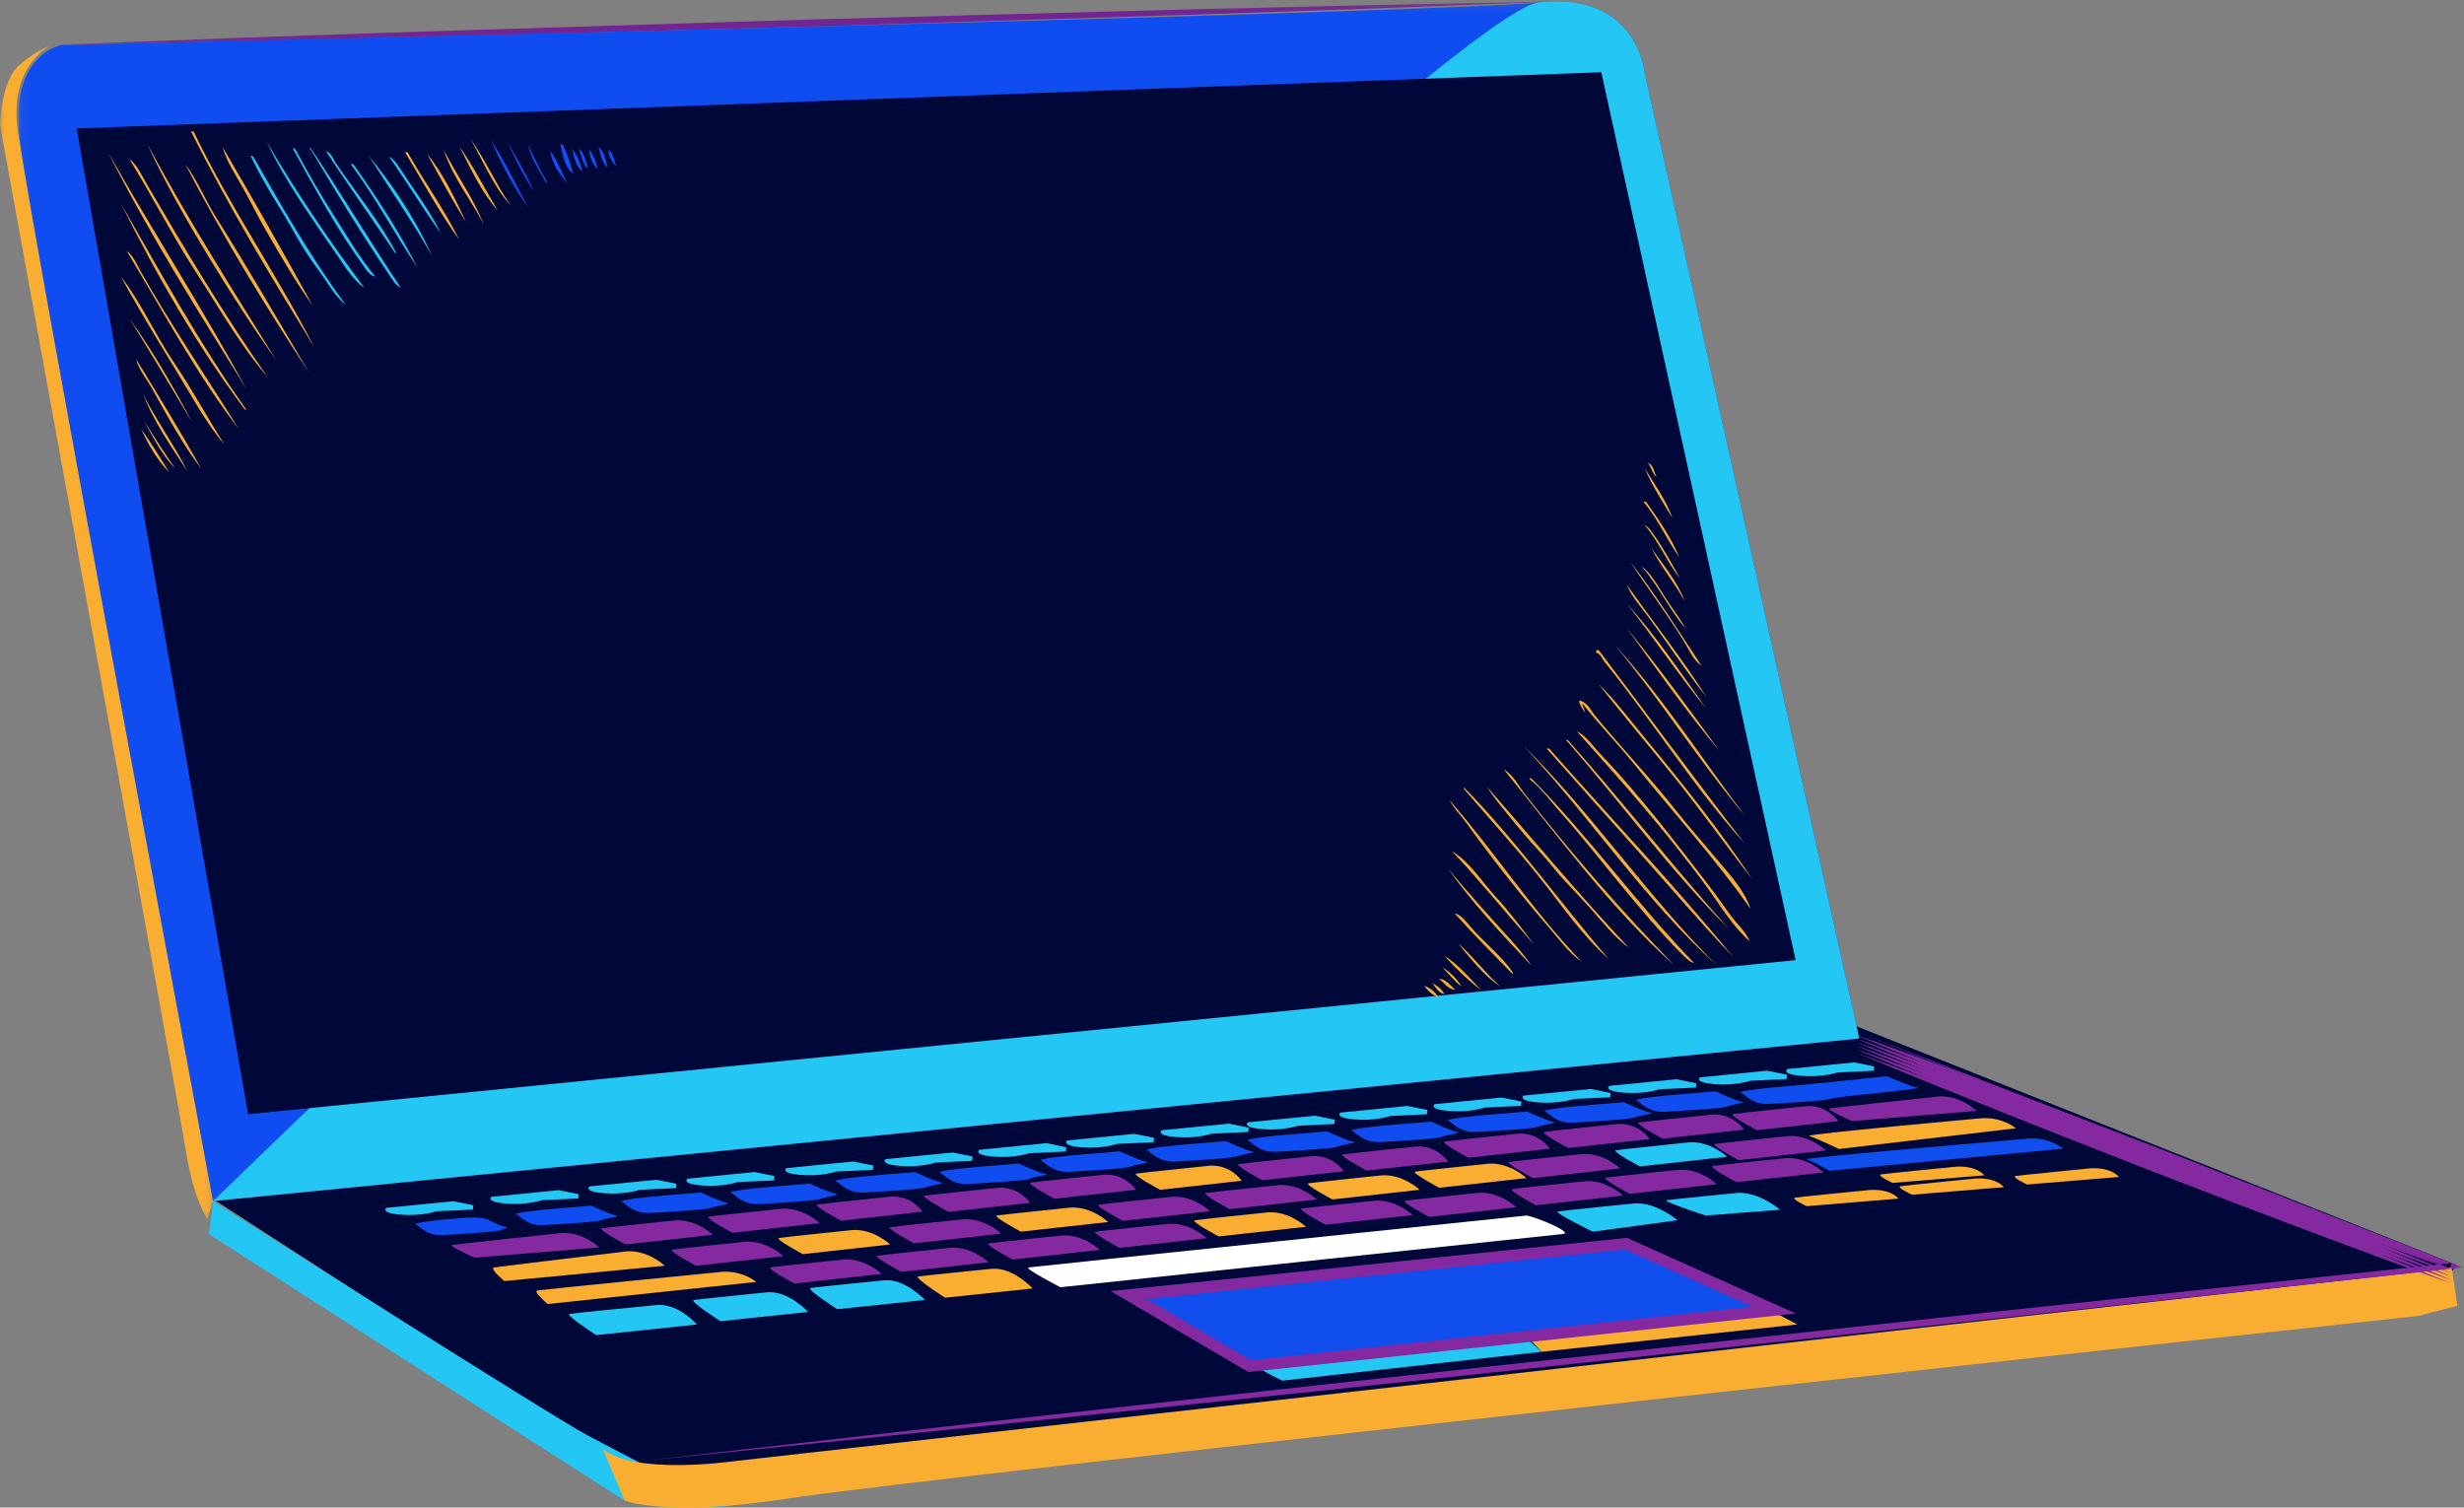 <?xml version="1.0" encoding="UTF-8"?>
<svg width="322px" height="197px" viewBox="0 0 322 197" version="1.1" xmlns="http://www.w3.org/2000/svg" xmlns:xlink="http://www.w3.org/1999/xlink">
    <rect x="0" y="0" width="322" height="197" fill="#808080" stroke="none"/>
    <!-- Generator: Sketch 55.2 (78181) - https://sketchapp.com -->
    <title>Group 351@1x</title>
    <desc>Created with Sketch.</desc>
    <defs>
        <polygon id="path-1" points="0 0.316 27.844 0.316 27.844 153.726 0 153.726"></polygon>
        <polygon id="path-3" points="0.229 0.182 197.145 0.182 197.145 5.879 0.229 5.879"></polygon>
        <polygon id="path-5" points="0.074 0.182 240.663 0.182 240.663 156.952 0.074 156.952"></polygon>
        <polygon id="path-7" points="0.045 0.391 238.73 0.391 238.73 56.571 0.045 56.571"></polygon>
    </defs>
    <g id="Page-1" stroke="none" stroke-width="1" fill="none" fill-rule="evenodd">
        <g id="Desktop-HD" transform="translate(-227, -4052)">
            <g id="LAst-section" transform="translate(227, 4052)">
                <g id="Group-351">
                    <polygon id="Fill-1" fill="#000739" points="28 156.782 85.515 194 319.298 167.863 321 165.288 242.312 134"></polygon>
                    <g id="Group-350">
                        <g id="Group-4" transform="translate(0, 5.562)">
                            <mask id="mask-2" fill="white">
                                <use xlink:href="#path-1"></use>
                            </mask>
                            <g id="Clip-3"></g>
                            <path d="M6.697,0.316 C6.697,0.316 0.393,3.267 2.626,13.221 L27.844,151.39 L27.098,153.726 C27.098,153.726 25.299,151.297 24.231,144.493 C23.162,137.688 -0,10.773 -0,10.773 C-0,10.773 0.093,4.906 2.626,2.84 C5.161,0.773 6.697,0.316 6.697,0.316" id="Fill-2" fill="#F9AE32" mask="url(#mask-2)"></path>
                        </g>
                        <g id="Group-7" transform="translate(6.468, 0)">
                            <mask id="mask-4" fill="white">
                                <use xlink:href="#path-3"></use>
                            </mask>
                            <g id="Clip-6"></g>
                            <polygon id="Fill-5" fill="#722490" mask="url(#mask-4)" points="197.145 0.182 172.536 1.119 147.926 1.961 98.7 3.493 49.468 4.811 24.851 5.393 0.229 5.879 24.837 4.939 49.448 4.098 98.674 2.567 147.905 1.251 172.524 0.668"></polygon>
                        </g>
                        <g id="Group-10" transform="translate(2.31, 0)">
                            <mask id="mask-6" fill="white">
                                <use xlink:href="#path-5"></use>
                            </mask>
                            <g id="Clip-9"></g>
                            <path d="M5.829,5.879 C5.829,5.879 -1.314,6.88 0.316,18.783 C1.948,30.687 25.534,156.952 25.534,156.952 L240.663,135.704 L212.611,9.55 C212.611,9.55 211.724,-1.13 198.751,0.316 C185.779,1.762 5.829,5.879 5.829,5.879" id="Fill-8" fill="#104DF0" mask="url(#mask-6)"></path>
                        </g>
                        <path d="M27.844,156.952 L242.972,135.704 L214.921,9.55 C214.921,9.55 214.034,-1.13 201.062,0.316 C188.089,1.762 27.844,156.952 27.844,156.952" id="Fill-11" fill="#24C7F4"></path>
                        <polygon id="Fill-13" fill="#000739" points="209.266 9.438 10.023 16.781 32.42 145.605 234.657 125.469"></polygon>
                        <path d="M24.992,17.226 C25.073,17.027 25.193,17.21 25.324,17.226 C30.081,27.1 36.108,35.701 41.068,45.371 C35.461,36.238 29.895,27.065 24.992,17.226" id="Fill-15" fill="#FAAE33"></path>
                        <path d="M61.47,18.116 C63.385,20.829 64.808,24.036 66.681,26.793 C64.477,24.369 63.143,21.072 61.47,18.116" id="Fill-17" fill="#FAAE33"></path>
                        <path d="M64.131,18.227 C65.919,21.031 67.456,24.086 69.009,27.127 C67.117,24.427 65.514,21.437 64.131,18.227" id="Fill-19" fill="#124FF0"></path>
                        <path d="M34.859,18.561 C38.8,25.212 43.061,31.543 47.61,37.584 C46.108,36.591 45.107,34.879 44.062,33.357 C40.885,28.728 37.37,23.877 34.859,18.561" id="Fill-21" fill="#24C6F3"></path>
                        <path d="M66.348,18.561 C67.527,20.678 68.755,22.746 69.785,25.013 C68.468,23.034 67.32,20.885 66.348,18.561" id="Fill-23" fill="#124FF0"></path>
                        <path d="M73.222,18.894 L73.555,18.894 C74.084,20.069 74.575,21.283 74.885,22.677 C73.835,21.914 73.562,20.371 73.222,18.894" id="Fill-25" fill="#124FF0"></path>
                        <path d="M60.028,19.117 C61.859,21.73 63.355,24.678 65.017,27.461 C62.918,25.117 61.52,22.07 60.028,19.117" id="Fill-27" fill="#FAAE33"></path>
                        <path d="M40.514,19.228 C44.586,25.229 48.323,31.566 52.378,37.584 C51.592,37.238 51.196,36.401 50.715,35.693 C47.294,30.659 43.817,24.956 40.625,19.562 C40.495,19.544 40.532,19.359 40.514,19.228" id="Fill-29" fill="#24C6F3"></path>
                        <path d="M78.212,19.228 C78.974,19.761 79.115,20.918 79.431,21.898 C78.695,21.339 78.507,20.23 78.212,19.228" id="Fill-31" fill="#124FF0"></path>
                        <path d="M38.407,19.339 C38.506,19.389 38.606,19.437 38.629,19.562 C40.196,22.486 41.855,25.372 43.619,28.128 C45.372,30.868 46.982,33.692 49.052,36.138 C48.282,36.022 47.8,35.146 47.388,34.58 C44.131,30.094 41.177,24.715 38.407,19.673 C38.21,19.592 38.391,19.471 38.407,19.339" id="Fill-33" fill="#24C6F3"></path>
                        <path d="M74.775,19.451 C75.42,20.147 75.916,21.558 76.105,22.343 C75.23,21.812 75.05,20.584 74.775,19.451" id="Fill-35" fill="#124FF0"></path>
                        <path d="M75.662,19.451 C76.389,19.982 76.554,21.077 76.881,22.009 C76.107,21.525 75.998,20.373 75.662,19.451" id="Fill-37" fill="#124FF0"></path>
                        <path d="M76.992,19.562 C77.564,20.212 77.881,21.117 78.101,22.121 C77.491,21.572 76.992,20.356 76.992,19.562" id="Fill-39" fill="#124FF0"></path>
                        <path d="M79.542,19.562 C80.147,20.03 80.268,20.985 80.54,21.787 C80.049,21.265 79.416,20.338 79.542,19.562" id="Fill-41" fill="#124FF0"></path>
                        <path d="M71.892,19.673 C72.793,20.919 73.405,22.456 74.109,23.9 C73.119,22.743 72.163,21.551 71.892,19.673" id="Fill-43" fill="#124FF0"></path>
                        <path d="M14.126,19.896 C20.028,30.328 26.435,40.252 32.198,50.822 C25.945,40.743 19.6,30.757 14.126,19.896" id="Fill-45" fill="#FAAE33"></path>
                        <path d="M52.932,19.896 L53.265,19.896 C55.449,23.786 58.025,27.282 60.028,31.354 C57.426,27.773 55.261,23.752 52.932,19.896" id="Fill-47" fill="#FAAE33"></path>
                        <path d="M32.753,20.341 C32.932,20.309 32.944,20.446 33.085,20.452 C36.902,27.116 40.714,33.787 45.171,39.809 C43.799,38.801 42.904,37.043 41.734,35.47 C40.611,33.962 39.578,32.384 38.629,30.687 C36.689,27.214 34.399,23.955 32.753,20.341" id="Fill-49" fill="#24C6F3"></path>
                        <path d="M48.165,20.341 C51.404,24.248 54.246,28.553 56.48,33.468 C53.873,28.927 50.96,24.693 48.165,20.341" id="Fill-51" fill="#24C6F3"></path>
                        <path d="M50.825,20.452 C51.653,20.908 52.168,21.852 52.71,22.677 C54.319,25.121 56.273,27.701 57.589,30.464 C55.24,27.221 53.139,23.73 50.825,20.452" id="Fill-53" fill="#24C6F3"></path>
                        <path d="M45.836,21.453 L46.169,21.453 C49.227,25.726 52.106,30.181 54.595,35.025 C51.585,30.592 49.027,25.705 45.836,21.453" id="Fill-55" fill="#24C6F3"></path>
                        <path d="M16.565,32.8 C17.39,33.35 17.847,34.513 18.45,35.582 C22.289,42.382 27.192,49.586 31.201,56.051 C25.698,48.927 21.306,40.689 16.565,32.8" id="Fill-57" fill="#FAAE33"></path>
                        <path d="M15.789,36.138 C18.27,39.247 20.366,43.868 22.663,47.262 C25.152,50.94 27.112,54.624 29.316,58.053 C27.972,56.516 26.754,54.676 25.657,52.825 C22.455,47.425 18.907,41.846 15.789,36.138" id="Fill-59" fill="#FAAE33"></path>
                        <path d="M17.785,46.929 C20.687,51.655 23.58,56.392 26.322,61.28 C23.98,58.226 21.964,54.548 19.891,50.822 C19.129,49.452 18.149,48.342 17.785,46.929" id="Fill-61" fill="#FAAE33"></path>
                        <path d="M18.45,56.051 C19.735,57.877 20.93,59.792 22.109,61.725 C20.583,60.14 19.408,58.205 18.45,56.051" id="Fill-63" fill="#FAAE33"></path>
                        <path d="M19.226,18.783 C24.488,28.559 30.333,37.75 36.079,47.04 C33.063,42.816 30.041,38.149 27.209,33.468 C24.355,28.748 21.561,23.869 19.226,18.783" id="Fill-65" fill="#FAAE33"></path>
                        <path d="M69.009,18.894 C69.525,20.121 70.319,21.558 71.005,22.899 C71.169,23.221 71.674,23.859 71.338,23.901 C70.538,22.255 69.409,20.94 69.009,18.894" id="Fill-67" fill="#124FF0"></path>
                        <path d="M29.094,19.228 C33.085,26.051 37.01,32.942 40.847,39.92 C38.697,36.958 36.649,33.398 34.638,29.908 C33.637,28.17 32.74,26.331 31.755,24.568 C30.772,22.81 29.598,21.113 29.094,19.228" id="Fill-69" fill="#FAAE33"></path>
                        <path d="M42.621,19.784 C43.293,19.924 43.517,20.746 43.84,21.231 C46.301,24.918 49.517,28.758 51.713,32.912 C51.836,33.143 51.832,33.148 51.602,33.023 C48.634,28.584 45.541,24.271 42.621,19.784" id="Fill-71" fill="#24C6F3"></path>
                        <path d="M58.032,19.673 C59.718,22.951 61.811,25.82 63.244,29.352 C61.572,26.134 59.106,23.121 58.032,19.673" id="Fill-73" fill="#FAAE33"></path>
                        <path d="M55.815,20.118 C57.928,22.67 59.405,25.861 60.915,29.018 C59.078,26.188 57.486,23.114 55.815,20.118" id="Fill-75" fill="#FAAE33"></path>
                        <path d="M16.898,20.785 C17.874,21.459 18.517,22.91 19.226,24.123 C24.175,32.591 29.391,41.319 34.97,49.265 C31.456,45.238 28.62,40.232 25.546,35.47 C22.465,30.696 19.859,25.545 16.898,20.785" id="Fill-77" fill="#FAAE33"></path>
                        <path d="M24.215,21.453 C25.832,23.585 26.797,26.107 28.207,28.351 C32.361,34.962 36.355,41.862 40.403,48.709 C34.83,40.246 29.121,30.956 24.215,21.453" id="Fill-79" fill="#FAAE33"></path>
                        <path d="M15.789,26.571 C21.03,35.7 26.121,44.98 32.088,53.381 C32.211,53.612 32.207,53.617 31.977,53.492 C25.825,45.277 20.57,36.161 15.789,26.571" id="Fill-81" fill="#FAAE33"></path>
                        <path d="M16.898,41.589 C19.923,45.821 22.593,50.41 25.102,55.161 C22.367,50.637 19.677,46.069 16.898,41.589" id="Fill-83" fill="#FAAE33"></path>
                        <path d="M18.672,51.49 C20.399,54.875 23.018,58.549 24.437,61.502 C22.342,58.338 20.186,55.236 18.672,51.49" id="Fill-85" fill="#FAAE33"></path>
                        <path d="M22.885,61.168 C21.326,59.729 19.993,57.098 18.783,54.939 C19.963,56.758 21.462,59.221 22.885,61.168" id="Fill-87" fill="#FAAE33"></path>
                        <path d="M214.921,61.168 C216.206,63.291 217.669,65.235 218.58,67.732 C217.28,65.624 215.95,63.549 214.921,61.168" id="Fill-89" fill="#F7AE33"></path>
                        <path d="M214.81,65.618 C214.891,65.42 215.012,65.602 215.143,65.618 C216.737,67.875 218.333,70.13 219.467,72.849 C217.819,70.535 216.631,67.76 214.81,65.618" id="Fill-91" fill="#F7AE33"></path>
                        <path d="M214.921,68.622 C215.486,68.854 215.849,69.51 216.252,70.068 C217.402,71.664 218.54,73.791 219.578,75.63 C217.846,73.475 216.739,70.691 214.921,68.622" id="Fill-93" fill="#F7AE33"></path>
                        <path d="M215.808,71.626 C217.322,73.779 219.274,76.081 220.132,78.523 C218.801,76.114 217.078,74.097 215.808,71.626" id="Fill-95" fill="#F7AE33"></path>
                        <path d="M212.593,76.409 C216.06,81.311 219.768,85.971 223.016,91.094 C220.326,87.746 217.917,84.008 215.254,80.414 C214.277,79.095 213.176,77.924 212.593,76.409" id="Fill-97" fill="#F7AE33"></path>
                        <path d="M212.593,78.857 C216.416,83.105 219.663,87.931 223.016,92.651 C219.367,88.227 216.134,83.388 212.593,78.857" id="Fill-99" fill="#F7AE33"></path>
                        <path d="M212.593,82.083 C216.798,87.246 220.748,92.664 224.678,98.103 C220.39,93.024 216.533,87.511 212.593,82.083" id="Fill-101" fill="#F7AE33"></path>
                        <path d="M211.041,84.308 C217.284,91.134 222.375,99.116 228.004,106.557 C222.024,99.467 216.977,91.442 211.041,84.308" id="Fill-103" fill="#F7AE33"></path>
                        <path d="M228.004,110.229 C221.478,103.058 215.947,94.227 209.71,86.533 C209.361,86.103 209.178,85.418 208.601,85.309 L208.601,85.087 C208.571,84.888 208.706,84.858 208.712,84.976 L208.934,84.976 C215.313,93.37 221.548,101.911 228.004,110.229" id="Fill-105" fill="#F7AE33"></path>
                        <path d="M206.384,91.539 C207.479,91.784 207.813,92.732 208.379,93.43 C211.783,97.616 215.556,101.513 218.913,105.779 C220.574,107.889 222.393,109.927 224.123,112.008 C225.856,114.092 227.876,116.119 228.78,118.794 C224.065,112.093 218.617,106.125 213.48,99.771 C211.322,97.101 208.993,94.706 206.827,91.984 C206.641,92.179 207.17,92.599 207.049,93.096 C206.854,92.599 206.286,91.97 206.384,91.539" id="Fill-107" fill="#F7AE33"></path>
                        <path d="M206.051,95.544 C207.352,96.203 208.161,97.51 209.156,98.548 C214.183,103.798 218.919,109.991 223.459,115.902 C224.382,117.104 225.23,118.348 226.119,119.573 C226.959,120.73 228.109,121.683 228.669,123.022 C226.415,121.044 224.875,118.415 223.125,116.013 C217.905,108.842 211.976,102.158 206.051,95.544" id="Fill-109" fill="#F7AE33"></path>
                        <path d="M204.609,96.656 C204.789,96.625 204.801,96.762 204.942,96.768 C212.087,104.802 218.722,113.348 225.897,121.353 C218.212,113.712 211.771,104.823 204.609,96.656" id="Fill-111" fill="#F7AE33"></path>
                        <path d="M202.17,97.88 C202.252,97.681 202.372,97.864 202.503,97.88 C210.491,106.923 218.815,115.629 226.452,125.025 C222.266,120.629 218.306,115.981 214.256,111.452 C210.214,106.933 206.177,102.433 202.17,97.88" id="Fill-113" fill="#F7AE33"></path>
                        <path d="M199.842,101.774 C199.924,101.575 200.044,101.757 200.175,101.774 C207.684,109.333 213.926,118.16 221.352,125.803 C221.114,125.902 220.434,125.321 220.022,124.913 C217.069,121.99 214.13,118.469 211.373,115.123 C209.004,112.249 206.687,109.258 204.166,106.446 C202.72,104.833 201.561,103.136 199.842,101.774" id="Fill-115" fill="#F7AE33"></path>
                        <path d="M191.305,102.886 C198.129,109.796 204.052,118.205 210.264,125.358 C206.629,122.15 203.877,117.995 200.841,114.233 C197.78,110.443 194.543,106.888 191.416,103.22 C191.286,103.202 191.322,103.017 191.305,102.886" id="Fill-117" fill="#F7AE33"></path>
                        <path d="M189.42,104.555 C195.391,111.395 200.413,119.186 206.716,125.692 C204.94,124.5 203.648,122.599 202.171,120.908 C198.538,116.753 195,112.215 191.637,107.559 C190.829,106.439 189.994,105.641 189.42,104.555" id="Fill-119" fill="#F7AE33"></path>
                        <path d="M188.755,124.913 C190.413,125.883 192.074,127.812 193.522,129.363 C191.768,128.044 190.222,126.518 188.755,124.913" id="Fill-121" fill="#F7AE33"></path>
                        <path d="M188.533,126.471 C189.334,126.854 190.43,127.904 190.972,128.918 C190.046,128.216 189.353,127.279 188.533,126.471" id="Fill-123" fill="#F7AE33"></path>
                        <path d="M190.196,129.363 C189.153,129.223 188.735,128.456 188.089,127.917 C188.879,127.881 189.597,128.84 190.196,129.363" id="Fill-125" fill="#F7AE33"></path>
                        <path d="M187.202,128.473 C187.834,128.84 188.434,129.239 188.755,129.919 C187.963,129.712 187.614,129.062 187.202,128.473" id="Fill-127" fill="#F7AE33"></path>
                        <path d="M186.093,128.807 C186.934,129.113 187.58,129.614 187.978,130.364 C187.192,130.004 186.577,129.471 186.093,128.807" id="Fill-129" fill="#F7AE33"></path>
                        <path d="M215.365,60.501 C216.098,60.729 216.13,61.661 216.474,62.281 C216.066,62.169 215.757,60.999 215.365,60.501" id="Fill-131" fill="#F7AE33"></path>
                        <path d="M213.036,73.406 C216.196,77.429 219.348,82.424 222.349,86.978 C221.253,86.277 220.734,84.908 220.021,83.752 C217.905,80.316 215.265,76.82 213.036,73.406" id="Fill-133" fill="#F7AE33"></path>
                        <path d="M214.478,73.962 C215.701,74.842 216.56,76.399 217.471,77.855 C218.371,79.293 219.472,80.666 220.243,82.083 C218.271,79.871 216.632,76.36 214.478,73.962" id="Fill-135" fill="#F7AE33"></path>
                        <path d="M208.934,89.425 C210.933,91.311 213.114,94.204 215.143,96.656 C219.902,102.411 224.771,108.507 229.002,114.901 C225.633,110.642 222.523,106.233 219.135,101.997 C215.773,97.792 212.245,93.685 208.934,89.425" id="Fill-137" fill="#F7AE33"></path>
                        <path d="M199.066,97.435 C207.932,106.116 215.344,117.22 224.346,126.137 C214.879,117.614 207.777,106.716 199.066,97.435" id="Fill-139" fill="#F7AE33"></path>
                        <path d="M196.516,100.55 C197.797,101.272 198.409,102.652 199.288,103.776 C205.299,111.467 211.941,119.105 218.802,126.137 C210.568,118.861 203.648,109.303 196.516,100.55" id="Fill-141" fill="#F7AE33"></path>
                        <path d="M194.299,102.775 C200.44,109.814 206.434,117.001 212.815,123.8 C211.229,122.775 209.227,120.263 207.714,118.572 C206.161,116.836 204.435,115.162 203.057,113.454 C201.602,111.652 199.949,109.997 198.511,108.226 C197.04,106.413 195.501,104.689 194.299,102.775" id="Fill-143" fill="#F7AE33"></path>
                        <path d="M189.753,111.23 C192.132,112.683 193.56,115.127 195.407,117.126 C197.237,119.108 198.88,121.307 200.507,123.467 C196.916,119.468 193.256,114.945 189.753,111.23" id="Fill-145" fill="#F7AE33"></path>
                        <path d="M189.198,113.454 C191.66,116.461 194.679,119.779 197.514,122.91 C198.28,123.758 199.908,125.73 200.064,126.136 C196.29,122.062 192.418,118.084 189.198,113.454" id="Fill-147" fill="#F7AE33"></path>
                        <path d="M190.085,119.351 C190.919,119.523 191.567,120.4 192.192,121.131 C193.717,122.915 195.638,124.437 197.18,126.359 C197.342,126.56 197.952,127.325 197.624,127.249 C195.087,124.641 192.515,122.067 190.085,119.351" id="Fill-149" fill="#F7AE33"></path>
                        <path d="M190.529,123.244 C192.522,124.99 194.09,127.161 196.073,128.918 C194.053,127.643 192.167,125.272 190.529,123.244" id="Fill-151" fill="#F7AE33"></path>
                        <path d="M27.844,156.952 L27.32,161.291 L81.649,196.111 C81.649,196.111 90.913,197.277 95.065,196.801 C99.217,196.324 85.85,196.625 83.534,191.106 C83.534,191.106 81.982,190.326 76.937,187.656 C71.892,184.987 27.844,156.952 27.844,156.952" id="Fill-153" fill="#24C7F4"></path>
                        <path d="M319.255,165.852 L95.508,190.994 C95.508,190.994 82.758,192.773 78.766,189.325 L81.649,196.111 C81.649,196.111 87.236,198.316 103.27,195.78 C119.303,193.244 315.928,171.976 315.928,171.976 L321.14,170.636 L320.363,165.428 C320.363,165.428 320.697,165.63 319.255,165.852" id="Fill-155" fill="#F9AE32"></path>
                        <polygon id="Fill-157" fill="#F9AE32" points="199.268 174.418 201.505 176.643 234.879 173.083 230.998 171.029"></polygon>
                        <path d="M198.622,174.196 L201.505,176.643 L167.577,180.425 C167.577,180.425 165.249,179.313 164.307,178.646 C163.364,177.978 198.622,174.196 198.622,174.196" id="Fill-159" fill="#24C7F4"></path>
                        <g id="Group-163" transform="translate(83.156, 134.424)">
                            <mask id="mask-8" fill="white">
                                <use xlink:href="#path-7"></use>
                            </mask>
                            <g id="Clip-162"></g>
                            <path d="M0.045,56.571 C19.797,54.339 39.545,52.062 59.304,49.892 L88.94,46.602 L118.581,43.371 L177.869,36.953 L237.168,30.641 L237.073,31.346 L198.26,15.915 L159.483,0.391 L198.43,15.48 L237.34,30.664 L238.731,31.207 L237.245,31.369 L177.964,37.839 L118.67,44.204 L89.022,47.364 L59.366,50.467 C39.598,52.557 19.819,54.542 0.045,56.571" id="Fill-161" fill="#84299F" mask="url(#mask-8)"></path>
                        </g>
                        <path d="M56.258,157.271 L50.493,157.842 C50.493,157.842 49.606,158.509 52.378,158.732 C55.15,158.955 57.035,158.287 57.035,158.287 L61.802,158.065 L61.854,157.498 L59.252,156.975 L56.258,157.271 Z" id="Fill-164" fill="#24C7F4"></path>
                        <path d="M70.007,155.825 L64.241,156.396 C64.241,156.396 63.354,157.063 66.126,157.286 C68.898,157.509 70.783,156.841 70.783,156.841 L75.551,156.619 L75.602,156.051 L73.001,155.529 L70.007,155.825 Z" id="Fill-166" fill="#24C7F4"></path>
                        <path d="M82.799,154.466 L77.034,155.037 C77.034,155.037 76.146,155.704 78.919,155.927 C81.691,156.15 83.575,155.482 83.575,155.482 L88.343,155.26 L88.395,154.692 L85.793,154.17 L82.799,154.466 Z" id="Fill-168" fill="#24C7F4"></path>
                        <path d="M95.605,153.459 L89.84,154.029 C89.84,154.029 88.953,154.697 91.725,154.919 C94.497,155.142 96.382,154.474 96.382,154.474 L101.149,154.252 L101.201,153.685 L98.599,153.162 L95.605,153.459 Z" id="Fill-170" fill="#24C7F4"></path>
                        <path d="M108.523,152.079 L102.757,152.65 C102.757,152.65 101.87,153.317 104.642,153.54 C107.414,153.763 109.299,153.095 109.299,153.095 L114.066,152.873 L114.118,152.306 L111.516,151.783 L108.523,152.079 Z" id="Fill-172" fill="#24C7F4"></path>
                        <path d="M121.495,150.904 L115.73,151.474 C115.73,151.474 114.842,152.142 117.614,152.364 C120.386,152.587 122.271,151.919 122.271,151.919 L127.039,151.697 L127.09,151.13 L124.488,150.608 L121.495,150.904 Z" id="Fill-174" fill="#24C7F4"></path>
                        <path d="M133.736,149.682 L127.971,150.253 C127.971,150.253 127.083,150.921 129.856,151.143 C132.627,151.366 134.512,150.698 134.512,150.698 L139.28,150.476 L139.331,149.909 L136.73,149.386 L133.736,149.682 Z" id="Fill-176" fill="#24C7F4"></path>
                        <path d="M145.219,148.467 L139.454,149.037 C139.454,149.037 138.566,149.705 141.338,149.927 C144.11,150.15 145.995,149.482 145.995,149.482 L150.763,149.26 L150.814,148.693 L148.213,148.17 L145.219,148.467 Z" id="Fill-178" fill="#24C7F4"></path>
                        <path d="M157.585,147.131 L151.82,147.701 C151.82,147.701 150.932,148.369 153.704,148.591 C156.477,148.814 158.361,148.146 158.361,148.146 L163.129,147.924 L163.18,147.357 L160.578,146.835 L157.585,147.131 Z" id="Fill-180" fill="#24C7F4"></path>
                        <path d="M168.838,146.093 L163.073,146.663 C163.073,146.663 162.186,147.331 164.958,147.553 C167.73,147.776 169.614,147.108 169.614,147.108 L174.382,146.886 L174.434,146.319 L171.832,145.797 L168.838,146.093 Z" id="Fill-182" fill="#24C7F4"></path>
                        <path d="M180.924,144.822 L175.159,145.393 C175.159,145.393 174.271,146.06 177.043,146.283 C179.816,146.506 181.7,145.838 181.7,145.838 L186.468,145.616 L186.519,145.048 L183.917,144.526 L180.924,144.822 Z" id="Fill-184" fill="#24C7F4"></path>
                        <path d="M193.231,143.72 L187.466,144.291 C187.466,144.291 186.579,144.958 189.351,145.181 C192.123,145.404 194.007,144.736 194.007,144.736 L198.775,144.514 L198.827,143.947 L196.225,143.424 L193.231,143.72 Z" id="Fill-186" fill="#24C7F4"></path>
                        <path d="M204.873,142.604 L199.108,143.174 C199.108,143.174 198.22,143.842 200.992,144.064 C203.764,144.287 205.649,143.619 205.649,143.619 L210.417,143.397 L210.468,142.83 L207.866,142.307 L204.873,142.604 Z" id="Fill-188" fill="#24C7F4"></path>
                        <path d="M216.08,141.329 L210.315,141.9 C210.315,141.9 209.428,142.567 212.2,142.79 C214.972,143.012 216.856,142.345 216.856,142.345 L221.624,142.123 L221.676,141.555 L219.074,141.033 L216.08,141.329 Z" id="Fill-190" fill="#24C7F4"></path>
                        <path d="M227.935,140.216 L222.17,140.787 C222.17,140.787 221.282,141.454 224.054,141.677 C226.826,141.9 228.711,141.232 228.711,141.232 L233.479,141.01 L233.53,140.443 L230.928,139.92 L227.935,140.216 Z" id="Fill-192" fill="#24C7F4"></path>
                        <path d="M239.333,139.13 L233.567,139.701 C233.567,139.701 232.68,140.368 235.452,140.591 C238.224,140.813 240.109,140.146 240.109,140.146 L244.876,139.923 L244.928,139.356 L242.326,138.834 L239.333,139.13 Z" id="Fill-194" fill="#24C7F4"></path>
                        <path d="M63.798,159.396 C63.798,159.396 63.133,158.954 60.25,159.177 C57.367,159.4 53.846,159.805 54.307,159.986 C54.769,160.167 55.717,161.503 57.765,161.396 C59.813,161.29 65.027,160.981 65.461,160.749 C65.895,160.517 66.752,160.43 66.015,160.319 C65.279,160.208 63.798,159.396 63.798,159.396" id="Fill-196" fill="#104DF0"></path>
                        <path d="M77.269,157.559 C77.269,157.559 76.292,157.653 73.409,157.876 C70.526,158.099 67.006,158.504 67.467,158.685 C67.928,158.866 68.877,160.202 70.924,160.096 C72.972,159.989 78.186,159.679 78.62,159.448 C79.054,159.216 81.277,158.958 80.54,158.847 C79.804,158.735 77.269,157.559 77.269,157.559" id="Fill-198" fill="#104DF0"></path>
                        <path d="M91.575,155.836 C91.575,155.836 90.545,155.936 87.509,156.17 C84.473,156.405 80.764,156.831 81.25,157.023 C81.735,157.213 82.735,158.62 84.892,158.508 C87.048,158.395 92.54,158.069 92.998,157.825 C93.455,157.582 95.795,157.31 95.02,157.192 C94.244,157.075 91.575,155.836 91.575,155.836" id="Fill-200" fill="#104DF0"></path>
                        <path d="M105.832,154.668 C105.832,154.668 104.802,154.767 101.766,155.002 C98.73,155.236 95.022,155.663 95.507,155.854 C95.993,156.045 96.993,157.452 99.149,157.339 C101.306,157.227 106.798,156.901 107.255,156.657 C107.712,156.413 110.053,156.141 109.277,156.024 C108.502,155.907 105.832,154.668 105.832,154.668" id="Fill-202" fill="#104DF0"></path>
                        <path d="M119.561,153.165 C119.561,153.165 118.531,153.264 115.496,153.499 C112.459,153.734 108.751,154.16 109.236,154.351 C109.722,154.542 110.721,155.949 112.878,155.837 C115.035,155.724 120.527,155.398 120.984,155.154 C121.441,154.91 123.782,154.638 123.006,154.521 C122.231,154.404 119.561,153.165 119.561,153.165" id="Fill-204" fill="#104DF0"></path>
                        <path d="M133.152,152.048 C133.152,152.048 132.122,152.147 129.086,152.382 C126.05,152.616 122.342,153.043 122.827,153.234 C123.313,153.425 124.313,154.832 126.469,154.719 C128.626,154.607 134.118,154.281 134.575,154.037 C135.032,153.793 137.372,153.521 136.597,153.404 C135.821,153.287 133.152,152.048 133.152,152.048" id="Fill-206" fill="#104DF0"></path>
                        <path d="M146.346,150.458 C146.346,150.458 145.316,150.558 142.281,150.793 C139.244,151.027 135.536,151.454 136.021,151.645 C136.507,151.835 137.507,153.243 139.663,153.13 C141.82,153.017 147.312,152.692 147.769,152.448 C148.226,152.204 150.567,151.932 149.791,151.815 C149.016,151.698 146.346,150.458 146.346,150.458" id="Fill-208" fill="#104DF0"></path>
                        <path d="M160.206,149.119 C160.206,149.119 159.176,149.219 156.14,149.454 C153.104,149.688 149.396,150.115 149.881,150.306 C150.367,150.496 151.366,151.904 153.523,151.791 C155.68,151.678 161.172,151.353 161.628,151.109 C162.086,150.865 164.426,150.593 163.651,150.476 C162.875,150.358 160.206,149.119 160.206,149.119" id="Fill-210" fill="#104DF0"></path>
                        <path d="M173.407,147.846 C173.407,147.846 172.377,147.946 169.341,148.181 C166.305,148.415 162.597,148.842 163.082,149.033 C163.568,149.224 164.567,150.63 166.724,150.518 C168.881,150.406 174.373,150.08 174.83,149.836 C175.287,149.592 177.627,149.32 176.852,149.203 C176.076,149.085 173.407,147.846 173.407,147.846" id="Fill-212" fill="#104DF0"></path>
                        <path d="M186.994,146.573 C186.994,146.573 185.964,146.673 182.929,146.907 C179.892,147.142 176.184,147.568 176.669,147.759 C177.155,147.95 178.155,149.357 180.311,149.244 C182.468,149.132 187.96,148.806 188.417,148.563 C188.874,148.318 191.215,148.047 190.439,147.929 C189.664,147.812 186.994,146.573 186.994,146.573" id="Fill-214" fill="#104DF0"></path>
                        <path d="M199.567,145.252 C199.567,145.252 198.537,145.352 195.501,145.587 C192.465,145.821 188.757,146.248 189.242,146.439 C189.728,146.63 190.727,148.037 192.884,147.924 C195.041,147.811 200.533,147.486 200.99,147.242 C201.447,146.998 203.787,146.726 203.012,146.609 C202.236,146.492 199.567,145.252 199.567,145.252" id="Fill-216" fill="#104DF0"></path>
                        <path d="M212.206,144.034 C212.206,144.034 211.177,144.133 208.14,144.368 C205.105,144.602 201.396,145.029 201.881,145.22 C202.367,145.411 203.367,146.818 205.523,146.705 C207.68,146.593 213.172,146.267 213.629,146.023 C214.087,145.779 216.427,145.507 215.651,145.39 C214.876,145.273 212.206,144.034 212.206,144.034" id="Fill-218" fill="#104DF0"></path>
                        <path d="M224.181,142.618 C224.181,142.618 223.151,142.718 220.115,142.952 C217.079,143.187 213.371,143.613 213.856,143.805 C214.342,143.995 215.341,145.403 217.498,145.29 C219.655,145.177 225.147,144.851 225.604,144.608 C226.061,144.364 228.401,144.092 227.626,143.974 C226.85,143.858 224.181,142.618 224.181,142.618" id="Fill-220" fill="#104DF0"></path>
                        <path d="M246.564,140.636 C246.564,140.636 236.789,141.692 233.753,141.926 C230.716,142.161 227.008,142.588 227.494,142.779 C227.979,142.969 228.979,144.377 231.135,144.264 C233.292,144.151 238.784,143.826 239.241,143.582 C239.699,143.338 251.399,142.274 250.623,142.156 C249.847,142.039 246.564,140.636 246.564,140.636" id="Fill-222" fill="#104DF0"></path>
                        <polygon id="Stroke-224" stroke="#84299F" stroke-width="3" points="149.837 169.746 163.475 177.755 229.002 170.747 212.371 163.293"></polygon>
                        <polygon id="Fill-226" fill="#104EEE" points="149.837 169.746 163.475 177.755 229.002 170.747 212.371 163.293"></polygon>
                        <path d="M253.441,143.279 C253.441,143.279 239.803,144.726 239.138,144.836 C238.473,144.948 242.021,146.505 242.021,146.505 L258.32,145.17 C258.32,145.17 256.213,143.144 253.441,143.279" id="Fill-228" fill="#84299F"></path>
                        <path d="M73.444,161.125 C73.444,161.125 59.806,162.572 59.142,162.682 C58.476,162.794 62.024,164.351 62.024,164.351 L78.323,163.016 C78.323,163.016 76.216,160.99 73.444,161.125" id="Fill-230" fill="#84299F"></path>
                        <path d="M81.991,163.519 C81.991,163.519 65.239,165.518 64.574,165.63 C63.909,165.74 65.904,167.41 65.904,167.41 L86.87,165.41 C86.87,165.41 84.763,163.384 81.991,163.519" id="Fill-232" fill="#F9AE32"></path>
                        <path d="M94.415,166.196 C94.415,166.196 70.902,168.519 70.237,168.63 C69.571,168.74 71.567,170.41 71.567,170.41 L98.834,167.52 C98.834,167.52 97.187,166.06 94.415,166.196" id="Fill-234" fill="#F9AE32"></path>
                        <path d="M199.509,158.843 C199.509,158.843 135.091,165.518 134.426,165.63 C133.761,165.74 138.584,168.215 138.584,168.215 L204.129,161.27 C205.92,161.188 200.84,159.066 199.509,158.843" id="Fill-236" fill="#FFFFFF"></path>
                        <path d="M259.017,146.123 C259.017,146.123 235.792,148.222 236.431,148.439 C237.495,148.8 240.312,150.15 240.312,150.15 L263.437,147.447 C263.437,147.447 261.789,145.987 259.017,146.123" id="Fill-238" fill="#F9AE32"></path>
                        <path d="M265.2,148.784 C265.2,148.784 235.459,151.285 236.098,151.501 C237.162,151.863 239.055,153.001 239.055,153.001 L269.62,150.109 C269.62,150.109 267.972,148.649 265.2,148.784" id="Fill-240" fill="#104EEE"></path>
                        <path d="M88.288,159.473 C88.288,159.473 79.321,160.401 78.655,160.512 C77.99,160.623 81.76,162.626 81.76,162.626 L93.166,161.364 C93.166,161.364 91.059,159.338 88.288,159.473" id="Fill-242" fill="#84299F"></path>
                        <path d="M102.249,157.947 C102.249,157.947 93.282,158.876 92.616,158.986 C91.951,159.097 95.721,161.101 95.721,161.101 L107.127,159.838 C107.127,159.838 105.021,157.812 102.249,157.947" id="Fill-244" fill="#84299F"></path>
                        <path d="M97.486,162.26 C97.486,162.26 88.519,163.189 87.853,163.299 C87.188,163.41 90.958,165.414 90.958,165.414 L102.364,164.151 C102.364,164.151 100.258,162.125 97.486,162.26" id="Fill-246" fill="#84299F"></path>
                        <path d="M85.973,170.524 C85.973,170.524 75.107,171.586 74.442,171.697 C73.777,171.808 77.926,174.474 77.926,174.474 L91.073,173.083 C91.073,173.083 88.745,170.39 85.973,170.524" id="Fill-248" fill="#24C7F4"></path>
                        <path d="M100.387,168.865 C100.387,168.865 91.331,169.768 90.666,169.879 C90.001,169.99 94.15,172.655 94.15,172.655 L105.598,171.444 C105.598,171.444 103.159,168.73 100.387,168.865" id="Fill-250" fill="#24C7F4"></path>
                        <path d="M115.65,167.297 C115.65,167.297 106.594,168.2 105.929,168.311 C105.264,168.422 109.413,171.087 109.413,171.087 L120.861,169.876 C120.861,169.876 118.422,167.162 115.65,167.297" id="Fill-252" fill="#24C7F4"></path>
                        <path d="M129.731,165.795 C129.731,165.795 120.676,166.698 120.01,166.809 C119.345,166.92 123.495,169.585 123.495,169.585 L134.942,168.374 C134.942,168.374 132.503,165.66 129.731,165.795" id="Fill-254" fill="#F9AE32"></path>
                        <path d="M111.447,160.735 C111.447,160.735 102.48,161.663 101.815,161.773 C101.149,161.885 104.919,163.888 104.919,163.888 L116.325,162.626 C116.325,162.626 114.219,160.6 111.447,160.735" id="Fill-256" fill="#F9AE32"></path>
                        <path d="M110.347,164.58 C110.347,164.58 101.38,165.508 100.715,165.619 C100.05,165.73 103.819,167.733 103.819,167.733 L115.226,166.471 C115.226,166.471 113.119,164.445 110.347,164.58" id="Fill-258" fill="#84299F"></path>
                        <path d="M124.308,163.054 C124.308,163.054 115.341,163.982 114.676,164.093 C114.011,164.204 117.78,166.207 117.78,166.207 L129.187,164.945 C129.187,164.945 127.08,162.919 124.308,163.054" id="Fill-260" fill="#84299F"></path>
                        <path d="M138.854,161.444 C138.854,161.444 129.887,162.372 129.222,162.482 C128.557,162.593 132.327,164.597 132.327,164.597 L143.733,163.335 C143.733,163.335 141.626,161.309 138.854,161.444" id="Fill-262" fill="#84299F"></path>
                        <path d="M152.815,159.918 C152.815,159.918 143.848,160.846 143.183,160.957 C142.518,161.068 146.288,163.071 146.288,163.071 L157.694,161.809 C157.694,161.809 155.587,159.783 152.815,159.918" id="Fill-264" fill="#84299F"></path>
                        <path d="M165.781,158.422 C165.781,158.422 156.814,159.35 156.149,159.461 C155.484,159.572 159.254,161.575 159.254,161.575 L170.66,160.314 C170.66,160.314 168.553,158.287 165.781,158.422" id="Fill-266" fill="#F9AE32"></path>
                        <path d="M179.743,156.897 C179.743,156.897 170.776,157.825 170.11,157.936 C169.445,158.047 173.215,160.05 173.215,160.05 L184.622,158.788 C184.622,158.788 182.515,156.762 179.743,156.897" id="Fill-268" fill="#84299F"></path>
                        <path d="M193.282,155.873 C193.282,155.873 184.315,156.801 183.649,156.912 C182.985,157.023 186.754,159.026 186.754,159.026 L198.161,157.764 C198.161,157.764 196.054,155.738 193.282,155.873" id="Fill-270" fill="#84299F"></path>
                        <path d="M207.244,154.347 C207.244,154.347 198.277,155.276 197.611,155.386 C196.946,155.497 200.716,157.501 200.716,157.501 L212.122,156.238 C212.122,156.238 210.015,154.212 207.244,154.347" id="Fill-272" fill="#84299F"></path>
                        <path d="M219.481,152.858 C219.481,152.858 210.514,153.786 209.848,153.898 C209.184,154.008 212.953,156.011 212.953,156.011 L224.36,154.75 C224.36,154.75 222.253,152.723 219.481,152.858" id="Fill-274" fill="#84299F"></path>
                        <path d="M213.707,157.251 C213.707,157.251 204.268,158.198 203.603,158.309 C202.938,158.42 208.158,160.957 208.158,160.957 L219.228,159.459 C219.228,159.459 216.479,157.115 213.707,157.251" id="Fill-276" fill="#24C7F4"></path>
                        <path d="M227.11,155.88 C227.11,155.88 218.453,156.73 217.787,156.841 C217.122,156.952 222.904,158.844 222.904,158.844 L232.631,158.089 C232.631,158.089 229.882,155.745 227.11,155.88" id="Fill-278" fill="#24C7F4"></path>
                        <path d="M244.419,155.499 C244.419,155.499 235.268,156.397 234.603,156.507 C233.938,156.618 236.098,157.621 236.098,157.621 L248.1,156.632 C248.1,156.632 247.19,155.364 244.419,155.499" id="Fill-280" fill="#F9AE32"></path>
                        <path d="M258.185,154.005 C258.185,154.005 249.035,154.903 248.37,155.014 C247.704,155.124 249.865,156.127 249.865,156.127 L261.866,155.138 C261.866,155.138 260.957,153.87 258.185,154.005" id="Fill-282" fill="#F9AE32"></path>
                        <path d="M273.227,152.67 C273.227,152.67 264.076,153.567 263.412,153.678 C262.746,153.789 264.907,154.792 264.907,154.792 L276.908,153.803 C276.908,153.803 275.999,152.535 273.227,152.67" id="Fill-284" fill="#F9AE32"></path>
                        <path d="M255.639,152.458 C255.639,152.458 246.488,153.355 245.823,153.466 C245.158,153.577 247.318,154.58 247.318,154.58 L259.32,153.591 C259.32,153.591 258.411,152.323 255.639,152.458" id="Fill-286" fill="#F9AE32"></path>
                        <path d="M233.442,151.333 C233.442,151.333 224.475,152.261 223.81,152.372 C223.145,152.482 226.915,154.486 226.915,154.486 L238.321,153.224 C238.321,153.224 236.214,151.197 233.442,151.333" id="Fill-288" fill="#84299F"></path>
                        <path d="M125.972,159.324 C125.972,159.324 117.005,160.253 116.34,160.363 C115.675,160.474 119.444,162.478 119.444,162.478 L130.851,161.215 C130.851,161.215 128.744,159.189 125.972,159.324" id="Fill-290" fill="#84299F"></path>
                        <path d="M139.933,157.799 C139.933,157.799 130.966,158.727 130.301,158.837 C129.636,158.948 133.406,160.952 133.406,160.952 L144.812,159.69 C144.812,159.69 142.705,157.664 139.933,157.799" id="Fill-292" fill="#F9AE32"></path>
                        <path d="M153.256,156.388 C153.256,156.388 144.289,157.317 143.623,157.427 C142.958,157.538 146.728,159.542 146.728,159.542 L158.134,158.279 C158.134,158.279 156.028,156.253 153.256,156.388" id="Fill-294" fill="#84299F"></path>
                        <path d="M167.217,154.863 C167.217,154.863 158.25,155.791 157.585,155.902 C156.919,156.012 160.689,158.016 160.689,158.016 L172.096,156.754 C172.096,156.754 169.989,154.728 167.217,154.863" id="Fill-296" fill="#84299F"></path>
                        <path d="M180.642,153.588 C180.642,153.588 171.675,154.517 171.009,154.628 C170.344,154.738 174.114,156.742 174.114,156.742 L185.52,155.48 C185.52,155.48 183.414,153.454 180.642,153.588" id="Fill-298" fill="#F9AE32"></path>
                        <path d="M194.603,152.063 C194.603,152.063 185.636,152.991 184.97,153.102 C184.306,153.213 188.075,155.216 188.075,155.216 L199.482,153.954 C199.482,153.954 197.375,151.928 194.603,152.063" id="Fill-300" fill="#F9AE32"></path>
                        <path d="M206.864,150.8 C206.864,150.8 197.897,151.728 197.231,151.839 C196.567,151.95 200.336,153.953 200.336,153.953 L211.743,152.691 C211.743,152.691 209.636,150.665 206.864,150.8" id="Fill-302" fill="#84299F"></path>
                        <path d="M220.826,149.274 C220.826,149.274 211.858,150.202 211.193,150.313 C210.528,150.424 214.298,152.427 214.298,152.427 L225.704,151.165 C225.704,151.165 223.597,149.139 220.826,149.274" id="Fill-304" fill="#24C7F4"></path>
                        <path d="M233.756,148.454 C233.756,148.454 224.789,149.383 224.124,149.494 C223.459,149.604 227.229,151.608 227.229,151.608 L238.635,150.346 C238.635,150.346 236.528,148.319 233.756,148.454" id="Fill-306" fill="#84299F"></path>
                        <path d="M116.441,156.367 C116.441,156.367 107.474,157.296 106.808,157.407 C106.143,157.517 109.913,159.521 109.913,159.521 L120.57,158.342 C120.57,158.342 119.212,156.233 116.441,156.367" id="Fill-308" fill="#84299F"></path>
                        <path d="M130.488,155.212 C130.488,155.212 121.521,156.14 120.855,156.251 C120.19,156.362 123.96,158.365 123.96,158.365 L134.617,157.186 C134.617,157.186 133.26,155.077 130.488,155.212" id="Fill-310" fill="#84299F"></path>
                        <path d="M144.323,153.503 C144.323,153.503 135.356,154.432 134.691,154.543 C134.025,154.653 137.795,156.657 137.795,156.657 L148.452,155.478 C148.452,155.478 147.095,153.368 144.323,153.503" id="Fill-312" fill="#84299F"></path>
                        <path d="M158.128,152.328 C158.128,152.328 149.161,153.256 148.496,153.367 C147.831,153.478 151.601,155.481 151.601,155.481 L162.258,154.302 C162.258,154.302 160.9,152.193 158.128,152.328" id="Fill-314" fill="#F9AE32"></path>
                        <path d="M171.502,151.083 C171.502,151.083 162.535,152.011 161.869,152.122 C161.204,152.233 164.974,154.236 164.974,154.236 L175.631,153.058 C175.631,153.058 174.274,150.949 171.502,151.083" id="Fill-316" fill="#84299F"></path>
                        <path d="M185.115,149.822 C185.115,149.822 176.148,150.75 175.482,150.861 C174.817,150.972 178.587,152.975 178.587,152.975 L189.244,151.796 C189.244,151.796 187.886,149.687 185.115,149.822" id="Fill-318" fill="#84299F"></path>
                        <path d="M198.42,148.141 C198.42,148.141 189.453,149.069 188.788,149.179 C188.123,149.29 191.892,151.294 191.892,151.294 L202.549,150.115 C202.549,150.115 201.192,148.006 198.42,148.141" id="Fill-320" fill="#84299F"></path>
                        <path d="M211.455,146.875 C211.455,146.875 202.488,147.803 201.822,147.914 C201.157,148.025 204.927,150.028 204.927,150.028 L215.584,148.849 C215.584,148.849 214.227,146.74 211.455,146.875" id="Fill-322" fill="#84299F"></path>
                        <path d="M223.794,145.648 C223.794,145.648 214.827,146.576 214.161,146.687 C213.496,146.797 217.266,148.801 217.266,148.801 L227.923,147.622 C227.923,147.622 226.566,145.512 223.794,145.648" id="Fill-324" fill="#84299F"></path>
                        <path d="M236.101,144.544 C236.101,144.544 227.134,145.472 226.468,145.583 C225.803,145.694 229.573,147.697 229.573,147.697 L240.229,146.518 C240.229,146.518 238.872,144.409 236.101,144.544" id="Fill-326" fill="#84299F"></path>
                        <path d="M242.64,135.278 C245.916,136.437 249.171,137.651 252.436,138.836 L262.198,142.484 C268.703,144.926 275.177,147.445 281.668,149.921 C288.132,152.468 294.61,154.977 301.06,157.558 L310.729,161.448 C313.94,162.776 317.163,164.074 320.363,165.428 C317.087,164.27 313.833,163.056 310.566,161.871 L300.804,158.223 C294.301,155.779 287.825,153.264 281.335,150.785 C274.872,148.236 268.392,145.73 261.943,143.147 L252.274,139.257 C249.063,137.93 245.841,136.631 242.64,135.278" id="Fill-328" fill="#84299F"></path>
                        <path d="M242.64,135.741 C245.916,136.9 249.171,138.115 252.436,139.299 L262.198,142.948 C268.703,145.389 275.177,147.908 281.668,150.385 C288.132,152.931 294.61,155.44 301.06,158.022 L310.729,161.911 C313.94,163.239 317.163,164.538 320.363,165.892 C317.087,164.734 313.833,163.52 310.566,162.335 L300.804,158.687 C294.301,156.243 287.825,153.727 281.335,151.248 C274.872,148.7 268.392,146.194 261.943,143.61 L252.274,139.721 C249.063,138.394 245.841,137.095 242.64,135.741" id="Fill-330" fill="#84299F"></path>
                        <path d="M242.64,136.205 C245.916,137.364 249.171,138.578 252.436,139.763 L262.198,143.411 C268.703,145.853 275.177,148.372 281.668,150.848 C288.132,153.395 294.61,155.904 301.06,158.485 L310.729,162.375 C313.94,163.703 317.163,165.001 320.363,166.356 C317.087,165.197 313.833,163.983 310.566,162.798 L300.804,159.15 C294.301,156.706 287.825,154.191 281.335,151.712 C274.872,149.163 268.392,146.657 261.943,144.074 L252.274,140.184 C249.063,138.857 245.841,137.558 242.64,136.205" id="Fill-332" fill="#84299F"></path>
                        <path d="M242.64,136.668 C245.916,137.827 249.171,139.042 252.436,140.226 L262.198,143.875 C268.703,146.316 275.177,148.835 281.668,151.312 C288.132,153.858 294.61,156.367 301.06,158.949 L310.729,162.838 C313.94,164.166 317.163,165.465 320.363,166.819 C317.087,165.661 313.833,164.447 310.566,163.262 L300.804,159.614 C294.301,157.17 287.825,154.654 281.335,152.175 C274.872,149.627 268.392,147.121 261.943,144.537 L252.274,140.648 C249.063,139.321 245.841,138.022 242.64,136.668" id="Fill-334" fill="#84299F"></path>
                        <path d="M242.64,137.132 C245.916,138.291 249.171,139.505 252.436,140.69 L262.198,144.338 C268.703,146.78 275.177,149.299 281.668,151.775 C288.132,154.322 294.61,156.831 301.06,159.412 L310.729,163.302 C313.94,164.63 317.163,165.928 320.363,167.283 C317.087,166.124 313.833,164.91 310.566,163.725 L300.804,160.077 C294.301,157.633 287.825,155.118 281.335,152.639 C274.872,150.09 268.392,147.584 261.943,145.001 L252.274,141.111 C249.063,139.784 245.841,138.485 242.64,137.132" id="Fill-336" fill="#84299F"></path>
                        <path d="M242.64,137.595 C245.916,138.754 249.171,139.969 252.436,141.153 L262.198,144.802 C268.703,147.243 275.177,149.763 281.668,152.239 C288.132,154.785 294.61,157.294 301.06,159.876 L310.729,163.765 C313.94,165.093 317.163,166.392 320.363,167.746 C317.087,166.588 313.833,165.374 310.566,164.189 L300.804,160.541 C294.301,158.097 287.825,155.581 281.335,153.102 C274.872,150.554 268.392,148.048 261.943,145.464 L252.274,141.575 C249.063,140.248 245.841,138.949 242.64,137.595" id="Fill-338" fill="#84299F"></path>
                        <path d="M242.64,137.132 C245.916,138.291 249.171,139.505 252.436,140.69 L262.198,144.338 C268.703,146.78 275.177,149.299 281.668,151.775 C288.132,154.322 294.61,156.831 301.06,159.412 L310.729,163.302 C313.94,164.63 317.163,165.928 320.363,167.283 C317.087,166.124 313.833,164.91 310.566,163.725 L300.804,160.077 C294.301,157.633 287.825,155.118 281.335,152.639 C274.872,150.09 268.392,147.584 261.943,145.001 L252.274,141.111 C249.063,139.784 245.841,138.485 242.64,137.132" id="Fill-340" fill="#84299F"></path>
                        <path d="M242.64,136.668 C245.916,137.827 249.171,139.042 252.436,140.226 L262.198,143.875 C268.703,146.316 275.177,148.835 281.668,151.312 C288.132,153.858 294.61,156.367 301.06,158.949 L310.729,162.838 C313.94,164.166 317.163,165.465 320.363,166.819 C317.087,165.661 313.833,164.447 310.566,163.262 L300.804,159.614 C294.301,157.17 287.825,154.654 281.335,152.175 C274.872,149.627 268.392,147.121 261.943,144.537 L252.274,140.648 C249.063,139.321 245.841,138.022 242.64,136.668" id="Fill-342" fill="#84299F"></path>
                        <path d="M242.64,136.205 C245.916,137.364 249.171,138.578 252.436,139.763 L262.198,143.411 C268.703,145.853 275.177,148.372 281.668,150.848 C288.132,153.395 294.61,155.904 301.06,158.485 L310.729,162.375 C313.94,163.703 317.163,165.001 320.363,166.356 C317.087,165.197 313.833,163.983 310.566,162.798 L300.804,159.15 C294.301,156.706 287.825,154.191 281.335,151.712 C274.872,149.163 268.392,146.657 261.943,144.074 L252.274,140.184 C249.063,138.857 245.841,137.558 242.64,136.205" id="Fill-344" fill="#84299F"></path>
                        <path d="M242.64,135.741 C245.916,136.9 249.171,138.115 252.436,139.299 L262.198,142.948 C268.703,145.389 275.177,147.908 281.668,150.385 C288.132,152.931 294.61,155.44 301.06,158.022 L310.729,161.911 C313.94,163.239 317.163,164.538 320.363,165.892 C317.087,164.734 313.833,163.52 310.566,162.335 L300.804,158.687 C294.301,156.243 287.825,153.727 281.335,151.248 C274.872,148.7 268.392,146.194 261.943,143.61 L252.274,139.721 C249.063,138.394 245.841,137.095 242.64,135.741" id="Fill-346" fill="#84299F"></path>
                        <path d="M242.64,135.278 C245.916,136.437 249.171,137.651 252.436,138.836 L262.198,142.484 C268.703,144.926 275.177,147.445 281.668,149.921 C288.132,152.468 294.61,154.977 301.06,157.558 L310.729,161.448 C313.94,162.776 317.163,164.074 320.363,165.428 C317.087,164.27 313.833,163.056 310.566,161.871 L300.804,158.223 C294.301,155.779 287.825,153.264 281.335,150.785 C274.872,148.236 268.392,145.73 261.943,143.147 L252.274,139.257 C249.063,137.93 245.841,136.631 242.64,135.278" id="Fill-348" fill="#84299F"></path>
                    </g>
                </g>
            </g>
        </g>
    </g>
</svg>